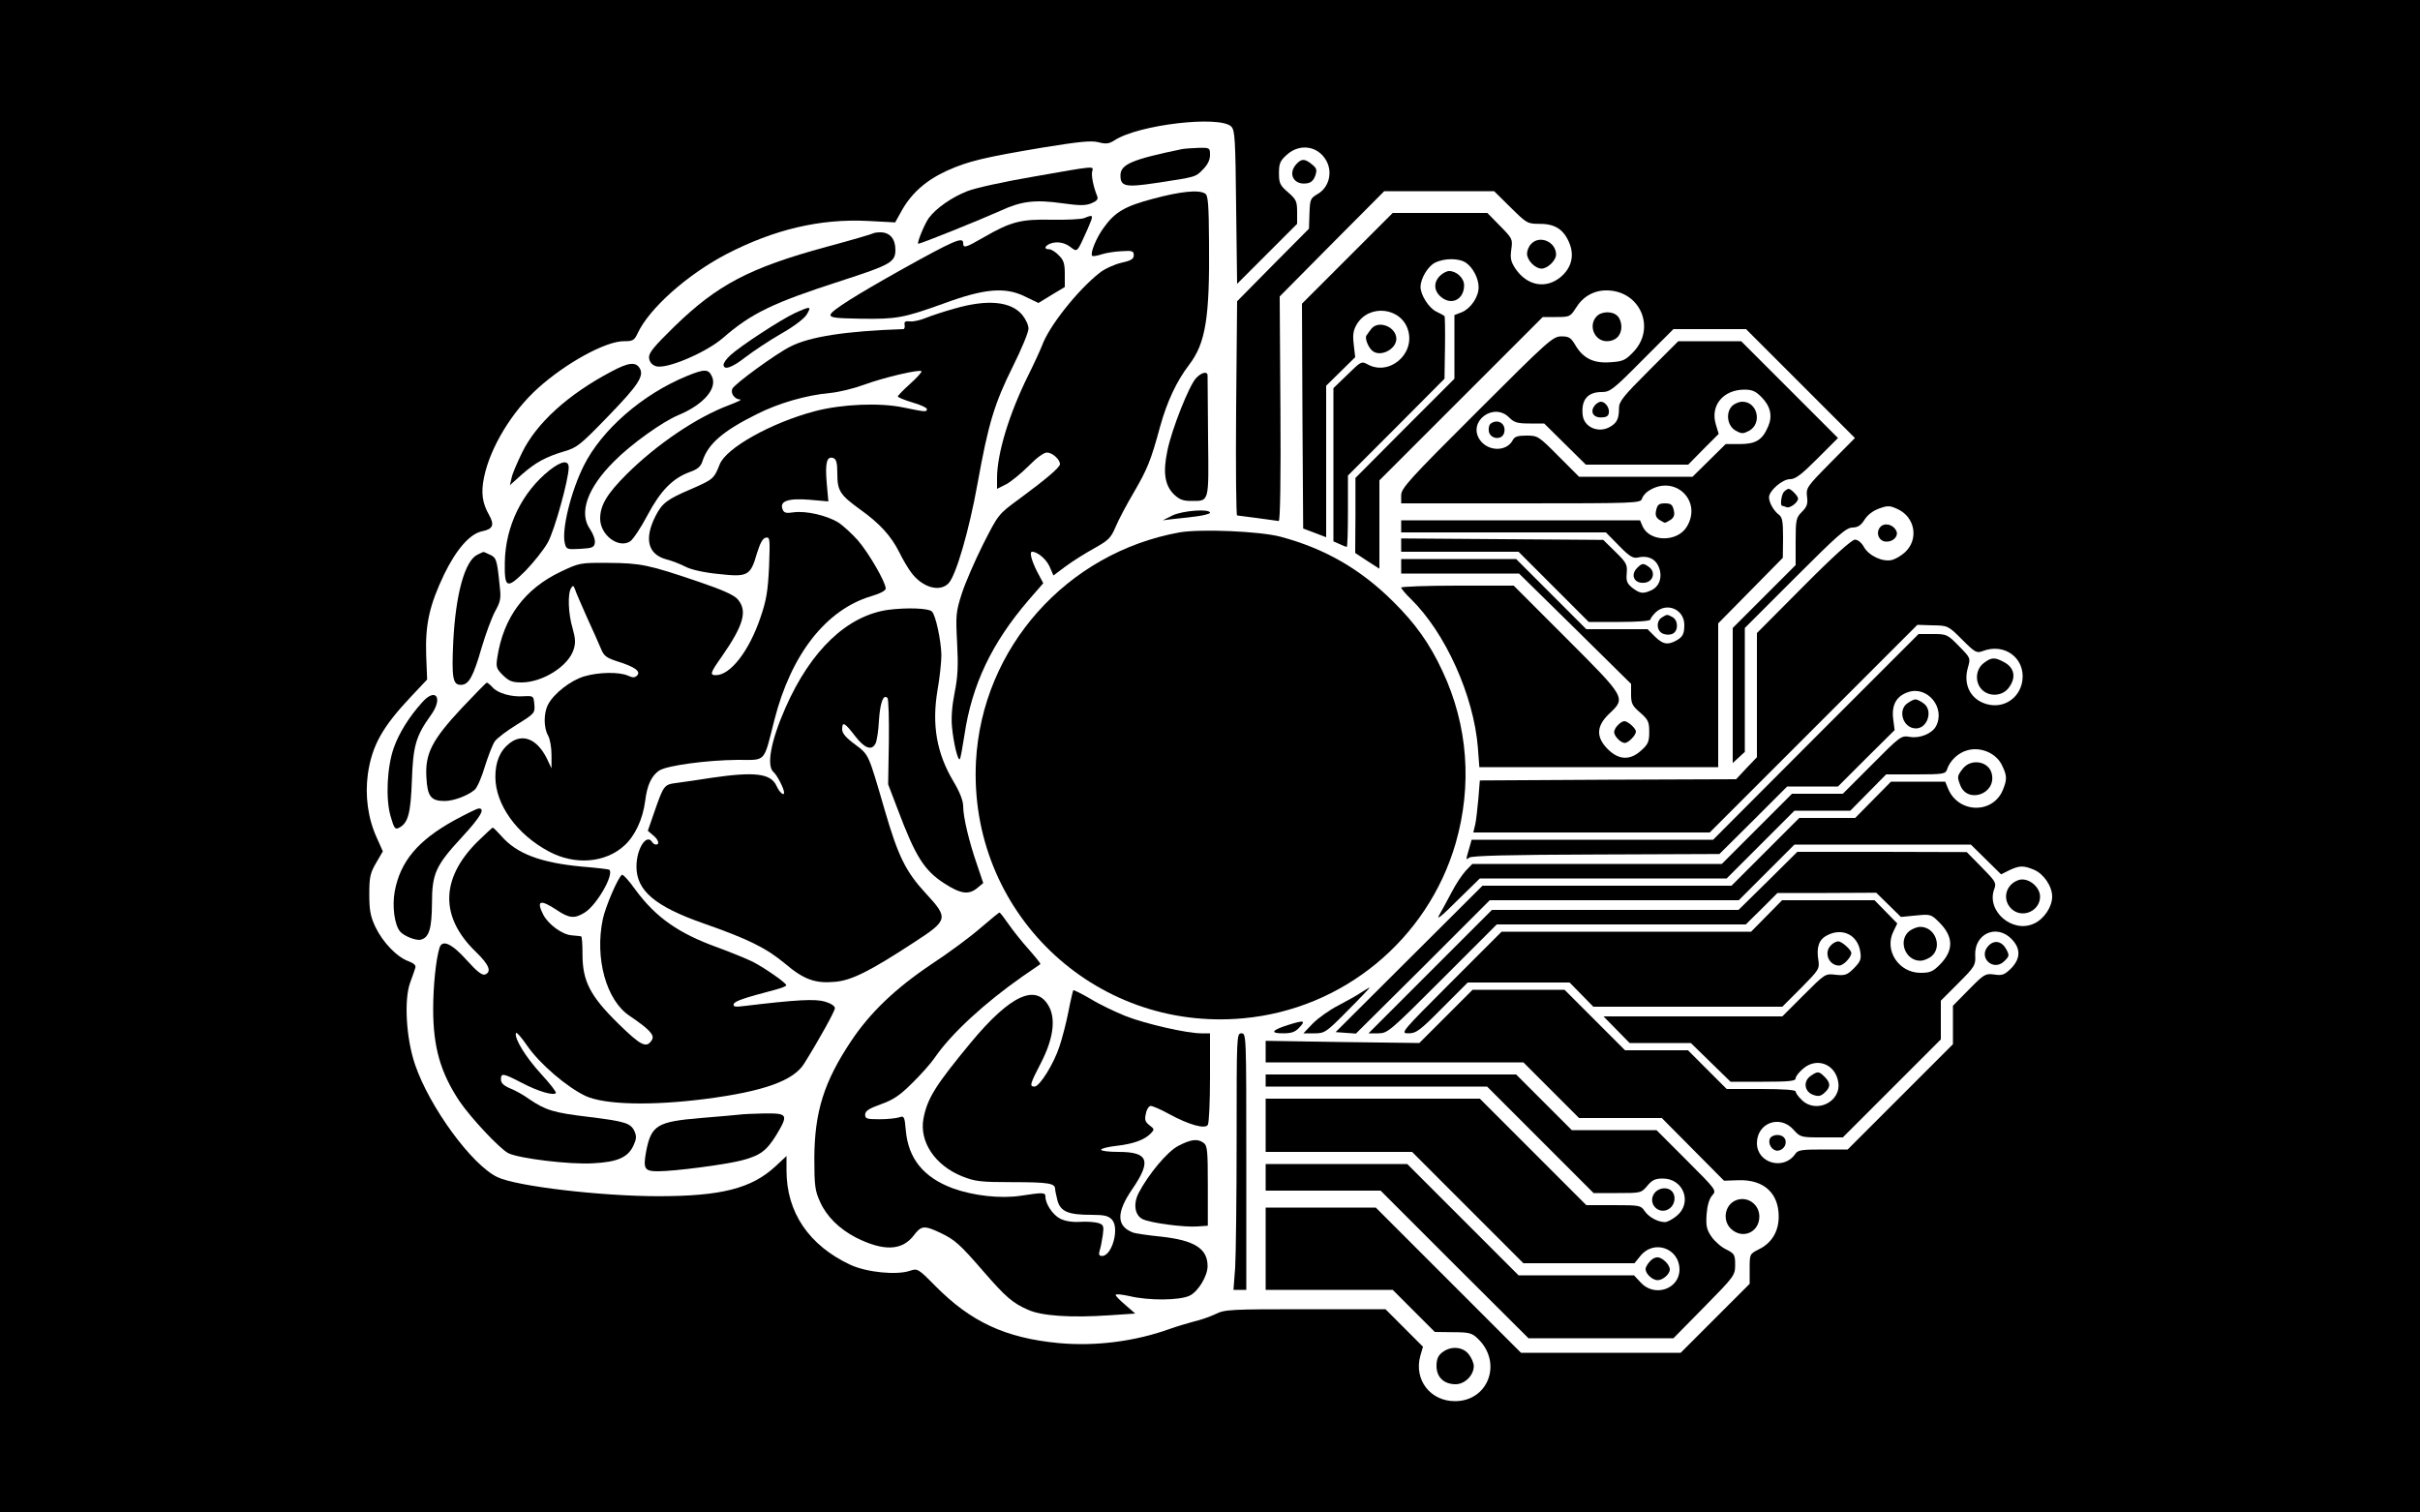 <?xml version="1.0" standalone="no"?>
<!DOCTYPE svg PUBLIC "-//W3C//DTD SVG 20010904//EN"
 "http://www.w3.org/TR/2001/REC-SVG-20010904/DTD/svg10.dtd">
<svg version="1.0" xmlns="http://www.w3.org/2000/svg"
 width="1000pt" height="625pt" viewBox="0 0 1000 625"
 preserveAspectRatio="xMidYMid meet">

<g transform="translate(0,625) scale(0.1,-0.1)"
fill="#000000" stroke="none">
<path d="M0 3125 l0 -3125 5000 0 5000 0 0 3125 0 3125 -5000 0 -5000 0 0
-3125z m5088 2602 c15 -16 17 -51 20 -334 l4 -316 124 124 124 124 0 49 c0 44
-4 52 -37 81 -34 29 -38 38 -38 80 0 40 5 51 33 76 57 51 138 34 168 -36 19
-47 2 -101 -40 -126 -31 -18 -33 -22 -35 -82 l-2 -62 -149 -150 -148 -150 -4
-442 c-2 -244 0 -443 4 -443 6 0 151 -20 172 -23 6 -1 9 177 7 463 l-3 465
216 218 216 217 227 0 227 0 68 -67 c67 -66 69 -68 121 -68 64 0 100 -24 123
-82 20 -51 7 -100 -36 -137 -62 -52 -140 -37 -188 34 -19 29 -22 43 -17 79 6
43 5 45 -46 97 l-53 54 -196 0 -195 0 -188 -188 -187 -187 2 -465 3 -464 48
-18 47 -18 0 313 0 313 60 59 60 59 -6 52 c-5 40 -2 59 12 83 51 87 186 71
213 -25 28 -100 -81 -189 -169 -139 -24 13 -27 11 -82 -43 l-58 -56 0 -317 0
-316 25 -11 c14 -7 28 -12 30 -12 3 0 5 66 5 147 l0 148 200 200 199 200 2
128 c1 71 0 130 -2 131 -2 2 -18 11 -35 19 -31 16 -64 69 -64 101 0 35 30 85
59 100 39 20 100 20 129 0 29 -20 52 -65 52 -101 0 -40 -32 -87 -69 -103 l-31
-12 0 -132 0 -131 -205 -205 -204 -205 0 -155 -1 -155 50 -33 50 -32 0 182 0
183 337 337 338 338 57 0 c54 0 57 2 79 36 29 48 74 74 127 74 141 0 208 -159
108 -258 -30 -31 -42 -36 -93 -39 -69 -5 -112 17 -144 72 -18 30 -26 35 -57
35 -35 0 -54 -17 -349 -312 -283 -282 -313 -316 -313 -345 l0 -33 494 0 c478
0 495 1 501 19 3 11 16 26 28 33 107 69 223 -41 157 -149 -39 -64 -152 -63
-182 1 l-11 26 -494 0 -493 0 0 -25 0 -25 423 0 423 0 54 -55 c43 -44 58 -53
77 -49 40 10 73 -4 87 -38 17 -40 4 -81 -30 -97 -35 -16 -47 -14 -79 10 -22
18 -26 28 -23 60 3 36 -1 44 -47 89 l-50 49 -418 3 -417 3 0 -27 0 -28 243 0
242 0 145 -145 145 -145 127 0 c75 0 128 4 128 10 0 5 10 18 22 30 47 43 118
11 118 -52 0 -39 -7 -51 -37 -67 -34 -17 -52 -13 -85 19 l-30 30 -126 0 -127
0 -145 145 -145 145 -237 0 -238 0 0 -30 0 -30 244 0 243 0 232 -228 231 -228
0 -43 c0 -38 5 -48 38 -76 33 -29 37 -38 37 -80 0 -40 -5 -51 -33 -76 -46 -42
-93 -40 -138 5 -50 50 -48 96 6 147 69 65 69 65 -177 311 l-218 218 -232 0
c-128 0 -233 -4 -233 -8 0 -4 18 -26 40 -47 143 -140 260 -400 277 -615 l6
-80 493 0 494 0 0 297 0 297 134 136 133 135 1 83 c0 67 -3 84 -17 95 -21 15
-41 50 -41 72 0 27 55 75 87 75 22 0 46 18 113 85 l85 85 -200 200 -200 200
-130 0 -130 0 -122 -122 c-106 -106 -123 -127 -123 -155 0 -45 -9 -62 -41 -79
-47 -24 -104 2 -109 51 -7 62 20 95 78 95 35 0 47 9 167 130 l130 130 150 0
150 0 225 -225 225 -225 -101 -102 c-98 -99 -101 -104 -97 -140 4 -30 0 -42
-21 -63 -24 -24 -26 -32 -26 -123 l0 -97 -130 -130 -130 -130 0 -279 0 -279
25 23 25 23 0 256 0 256 207 207 c177 177 212 208 238 208 23 1 35 9 50 33 13
20 35 37 61 46 36 13 44 12 78 -4 70 -34 85 -124 28 -177 -15 -14 -39 -28 -54
-32 -39 -9 -95 17 -116 54 -10 18 -25 30 -37 30 -13 0 -89 -68 -213 -193
l-192 -193 0 -257 0 -256 -43 -45 -43 -46 -529 -2 -530 -3 -6 -75 c-4 -41 -9
-90 -13 -107 l-8 -33 489 0 488 0 429 429 429 429 63 -2 c63 -1 64 -1 122 -59
54 -54 60 -57 86 -47 90 34 175 -30 163 -122 -10 -72 -76 -117 -146 -98 -68
18 -100 81 -79 152 11 39 11 39 -37 88 -48 49 -51 50 -108 50 l-59 0 -425
-425 -424 -425 -499 0 -499 0 -6 -22 c-19 -65 -19 -63 -4 -52 10 8 164 12 524
13 l510 2 140 139 140 140 105 0 105 0 117 117 117 116 -6 47 c-7 58 14 94 62
110 80 27 155 -65 115 -141 -17 -31 -67 -51 -108 -44 -36 6 -39 4 -157 -115
l-120 -120 -105 0 -105 0 -145 -145 -145 -145 -515 0 -516 0 -27 -28 c-15 -16
-41 -55 -58 -88 -17 -32 -40 -75 -51 -94 -15 -25 7 -8 73 58 l94 92 510 0 510
0 140 140 140 140 115 0 116 0 74 75 74 75 123 0 c111 0 122 2 128 19 12 38
47 71 86 81 55 15 119 -13 142 -63 21 -43 21 -58 3 -102 -42 -100 -184 -96
-226 6 l-12 29 -112 0 -112 0 -74 -75 -74 -75 -116 0 -115 0 -140 -140 -140
-140 -514 0 -515 0 -303 -302 -304 -303 42 -3 42 -3 277 275 276 276 515 0
514 0 115 115 115 115 365 0 364 0 62 -61 63 -62 34 17 c43 20 58 20 102 2 40
-17 75 -68 75 -111 0 -42 -33 -92 -74 -111 -90 -43 -200 52 -165 143 9 25 5
31 -52 89 l-62 63 -350 1 -350 0 -121 -120 -122 -120 -510 0 -509 0 -255 -255
-255 -255 40 0 c39 0 47 7 265 225 l225 225 515 0 514 0 66 65 65 65 204 0
204 1 51 -50 51 -50 62 6 c61 6 63 5 97 -29 59 -59 60 -116 1 -175 -28 -28
-40 -33 -79 -33 -90 0 -151 93 -112 171 l16 33 -47 48 -47 48 -191 0 -191 0
-64 -65 -64 -65 -516 0 -515 0 -210 -210 c-207 -207 -209 -210 -175 -210 32 0
47 11 140 105 l105 105 210 0 211 0 49 -50 49 -50 391 0 390 0 78 78 c73 74
76 78 71 114 -9 53 2 86 36 103 63 33 126 2 137 -67 5 -32 1 -41 -26 -69 -28
-28 -37 -31 -76 -27 -43 5 -43 5 -131 -83 l-89 -89 -369 0 -370 0 54 -55 54
-55 127 0 126 0 82 -80 82 -80 134 0 c110 0 135 3 135 14 0 8 14 26 32 41 56
47 132 18 144 -56 14 -82 -92 -133 -151 -74 -14 13 -25 29 -25 35 0 6 -50 10
-143 10 l-142 0 -80 80 -80 80 -130 0 -130 0 -125 125 -125 125 -190 0 -190 0
-110 -110 -110 -110 -317 4 -318 5 0 -45 0 -44 533 0 532 0 115 -115 115 -115
171 0 171 0 128 -129 129 -130 61 2 c103 3 165 -53 165 -150 0 -62 -29 -110
-83 -136 -37 -19 -37 -19 -37 -80 l0 -62 -142 -142 -143 -143 -330 0 -330 0
-300 300 -300 300 -227 0 -228 0 0 -170 0 -170 262 0 263 0 87 -87 87 -87 75
-1 c65 0 78 -3 101 -25 105 -98 47 -260 -93 -260 -102 0 -170 89 -143 187 l11
38 -77 77 -78 78 -330 0 c-310 0 -334 -1 -372 -20 -23 -11 -63 -25 -90 -31
-26 -7 -70 -20 -98 -30 -144 -52 -307 -73 -460 -59 -221 21 -364 88 -511 237
-70 71 -73 72 -103 62 -55 -19 -178 -7 -246 24 -172 80 -265 217 -265 390 l0
60 -46 -43 c-99 -91 -223 -123 -484 -123 -236 0 -587 41 -665 79 -105 50 -280
289 -340 465 -37 108 -46 269 -20 339 9 25 19 52 21 60 4 11 -5 19 -28 28 -48
17 -107 79 -137 142 -21 45 -25 70 -25 136 0 70 4 87 28 128 l28 48 -25 56
c-37 81 -49 174 -37 263 17 118 60 195 179 321 l66 70 -4 102 c-4 127 14 206
74 332 51 105 108 170 159 179 43 9 50 26 27 67 -28 49 -34 91 -21 155 25 123
115 272 223 369 115 104 280 194 354 194 38 0 44 3 58 33 48 103 205 242 365
326 198 103 389 148 586 138 l113 -6 29 52 c40 70 100 123 186 162 86 39 154
55 399 96 149 24 197 29 227 21 31 -8 43 -6 65 8 99 65 435 104 483 57z m2190
-1117 c38 -38 47 -78 29 -121 -24 -57 -51 -74 -118 -74 l-58 0 -68 -67 -69
-68 -234 0 -235 0 -85 85 c-82 83 -86 85 -132 85 -36 0 -50 -4 -57 -19 -26
-49 -104 -47 -137 3 -49 75 58 155 122 91 21 -21 34 -25 85 -25 l60 0 86 -85
86 -85 211 0 212 0 63 64 63 63 -12 40 c-23 77 30 142 117 143 33 0 47 -6 71
-30z m1033 -2239 c40 -40 39 -82 -1 -123 -27 -26 -36 -30 -69 -25 -37 5 -42 2
-105 -62 l-66 -67 0 -79 0 -80 -217 -217 -218 -218 -102 0 c-89 0 -104 -2
-115 -19 -48 -69 -158 -37 -158 45 0 84 95 119 151 56 28 -31 30 -32 116 -32
l88 0 202 202 203 203 0 80 0 80 72 72 c69 69 72 75 70 115 -4 89 87 131 149
69z"/>
<path d="M4885 5634 c-208 -43 -255 -63 -255 -109 0 -46 21 -50 148 -31 165
25 162 24 193 56 19 19 29 39 29 59 0 30 -1 31 -47 30 -27 -1 -57 -3 -68 -5z"/>
<path d="M5357 5572 c-36 -39 -12 -86 40 -80 20 2 30 11 38 32 8 24 6 31 -14
47 -29 24 -43 24 -64 1z"/>
<path d="M4270 5520 c-118 -20 -241 -47 -273 -60 -62 -24 -129 -70 -159 -111
-17 -23 -49 -101 -44 -106 3 -4 262 101 340 136 86 40 143 47 256 31 72 -10
95 -10 120 0 22 9 29 17 24 29 -16 39 -25 85 -21 102 6 24 19 25 -243 -21z"/>
<path d="M4766 5429 c-118 -31 -159 -55 -206 -121 -30 -41 -56 -105 -47 -115
3 -3 21 0 39 6 18 6 56 12 83 13 44 3 50 1 50 -17 0 -15 -11 -22 -52 -31 -29
-7 -69 -25 -90 -42 -91 -72 -209 -221 -237 -300 -8 -20 -34 -77 -59 -127 -77
-156 -127 -319 -127 -421 l0 -44 38 19 c20 11 62 45 92 75 32 33 63 56 76 56
22 0 54 -28 54 -48 0 -13 -56 -61 -170 -145 -85 -62 -85 -63 -148 -187 -34
-68 -74 -160 -88 -204 -24 -75 -25 -89 -19 -202 5 -96 3 -139 -10 -205 -11
-55 -15 -105 -11 -144 6 -64 24 -140 32 -132 3 2 11 46 19 98 31 210 113 382
266 560 l60 69 -26 49 c-23 46 -32 81 -20 81 22 0 58 -30 72 -61 l16 -37 51
38 c28 21 81 54 117 74 59 33 69 42 89 89 12 29 46 93 75 142 57 98 71 133
109 273 29 104 68 187 120 255 68 89 85 195 82 505 -1 158 -4 195 -16 202 -26
17 -102 9 -214 -21z"/>
<path d="M4481 5349 c-12 -5 -73 -8 -135 -7 -127 3 -169 -8 -280 -72 -76 -44
-86 -47 -86 -24 0 27 -39 10 -251 -108 -193 -108 -293 -171 -297 -188 -2 -13
19 -15 125 -17 149 -2 176 3 343 63 168 62 254 69 335 29 l56 -27 54 33 55 33
0 54 c0 43 -5 58 -25 77 -13 14 -31 25 -40 25 -31 0 -9 25 25 28 22 2 43 -4
61 -17 32 -24 28 -28 73 72 26 60 26 62 -13 46z"/>
<path d="M3609 5286 c-2 -2 -89 -28 -194 -56 -319 -87 -451 -157 -628 -329
-88 -86 -107 -110 -105 -130 2 -17 12 -29 28 -34 41 -15 208 56 278 117 117
102 207 145 489 236 204 66 223 77 223 128 0 45 -23 72 -62 72 -13 0 -27 -2
-29 -4z"/>
<path d="M6327 5242 c-10 -10 -17 -28 -17 -40 0 -28 34 -62 60 -62 25 0 60 34
60 58 0 53 -68 82 -103 44z"/>
<path d="M5950 5110 c-28 -28 -25 -64 7 -89 43 -34 93 -7 93 50 0 30 -31 59
-62 59 -10 0 -27 -9 -38 -20z"/>
<path d="M3945 4975 c-44 -12 -98 -30 -120 -39 -22 -9 -51 -16 -65 -14 -19 2
-24 -1 -22 -14 2 -10 -1 -18 -5 -18 -239 -8 -386 -31 -467 -72 -60 -30 -233
-156 -240 -175 -8 -19 10 -43 33 -44 9 0 -12 -10 -46 -23 -134 -50 -298 -161
-424 -286 -81 -81 -109 -128 -109 -183 0 -68 76 -125 124 -94 12 8 44 56 71
107 54 102 104 153 174 179 34 12 47 23 54 46 23 71 84 124 225 194 89 45 203
78 301 87 36 3 100 19 141 34 78 29 229 65 238 56 2 -3 -18 -26 -47 -52 -28
-25 -51 -49 -51 -52 0 -4 27 -15 60 -25 33 -9 60 -22 60 -27 0 -13 -4 -13 -96
6 -99 21 -256 14 -366 -15 -179 -47 -368 -152 -394 -220 -24 -60 -27 -62 -118
-102 -99 -42 -120 -58 -147 -111 -48 -94 -32 -158 43 -179 24 -6 60 -20 81
-31 23 -12 76 -24 137 -30 120 -13 131 -8 158 86 13 42 24 62 36 64 18 4 18
-4 14 -119 -5 -103 -11 -139 -36 -212 -47 -138 -124 -237 -184 -237 -26 0 -23
10 24 76 91 131 108 190 66 238 -16 18 -64 39 -158 71 -211 72 -243 78 -375
79 -118 1 -121 0 -197 -36 -150 -71 -238 -190 -263 -355 -6 -39 -4 -46 23 -73
26 -25 38 -30 79 -30 86 1 191 67 213 135 9 28 8 46 -4 89 -18 60 -21 143 -6
166 7 12 10 11 16 -5 3 -11 26 -63 49 -115 24 -52 50 -111 58 -130 12 -30 22
-38 68 -53 71 -22 98 -41 82 -58 -10 -10 -18 -10 -38 -1 -36 16 -121 15 -181
-3 -55 -16 -126 -71 -149 -116 -19 -35 -19 -96 0 -129 8 -14 14 -50 14 -80 l0
-55 -19 40 c-40 81 -100 106 -154 64 -40 -31 -59 -77 -59 -139 0 -114 88 -238
222 -309 107 -57 232 -47 311 25 44 40 76 108 86 184 8 66 26 104 58 126 33
21 198 43 324 44 120 0 106 -15 152 165 69 271 213 455 399 511 37 11 61 23
61 32 0 26 -70 147 -115 199 -25 28 -62 62 -81 74 -47 29 -133 49 -184 42 -32
-5 -41 -2 -46 12 -14 34 22 47 110 40 l79 -7 -7 78 c-7 83 1 111 28 101 12 -5
16 -20 16 -64 0 -71 11 -88 94 -148 80 -57 128 -109 162 -177 14 -29 37 -68
51 -86 45 -59 115 -80 152 -43 31 31 86 220 121 416 44 244 69 327 145 480 36
72 65 142 65 157 0 15 -12 40 -26 57 -47 56 -144 65 -279 26z"/>
<path d="M3284 4956 c-58 -27 -225 -136 -266 -174 -16 -14 -28 -32 -28 -39 0
-24 34 -13 89 30 31 24 97 68 147 97 55 31 98 64 108 81 20 34 16 35 -50 5z"/>
<path d="M6597 4942 c-35 -38 -8 -102 43 -102 36 0 60 24 60 60 0 16 -7 36
-16 44 -21 22 -67 20 -87 -2z"/>
<path d="M5668 4893 c-8 -10 -18 -24 -22 -30 -7 -13 10 -53 28 -65 34 -23 96
10 96 52 0 48 -71 78 -102 43z"/>
<path d="M2525 4714 c-178 -94 -309 -213 -368 -335 -20 -41 -40 -87 -43 -104
l-7 -30 49 44 c58 51 99 73 176 96 52 15 67 27 182 146 123 127 149 166 129
198 -17 27 -47 23 -118 -15z"/>
<path d="M2838 4696 c-183 -75 -352 -222 -426 -371 -53 -106 -92 -265 -78
-320 6 -25 9 -26 64 -23 50 3 57 6 60 25 2 13 -7 37 -19 55 -49 68 -12 172 99
282 69 70 200 164 266 191 103 43 161 110 138 159 -14 32 -31 32 -104 2z"/>
<path d="M4942 4687 c-28 -30 -100 -210 -118 -299 -19 -90 -11 -142 26 -180
23 -22 38 -28 72 -28 76 0 73 -10 70 262 -1 134 -2 249 -2 256 0 19 -25 14
-48 -11z"/>
<path d="M6590 4575 c-20 -25 -8 -50 25 -50 21 0 31 5 33 18 4 21 -14 47 -33
47 -7 0 -18 -7 -25 -15z"/>
<path d="M2271 4307 c-113 -90 -182 -230 -185 -379 -2 -110 8 -114 86 -36 34
35 76 88 92 117 28 51 86 261 86 309 0 32 -29 28 -79 -11z"/>
<path d="M7372 4218 c-11 -11 -17 -58 -8 -58 2 0 11 -3 19 -6 14 -5 47 20 47
36 0 10 -29 40 -39 40 -4 0 -12 -5 -19 -12z"/>
<path d="M6844 4143 c-5 -19 -2 -30 11 -40 11 -7 22 -13 25 -13 3 0 14 6 25
13 13 10 16 21 11 40 -5 22 -12 27 -36 27 -24 0 -31 -5 -36 -27z"/>
<path d="M4845 4120 l-40 -20 40 5 c22 2 66 7 98 11 31 4 57 11 57 15 0 18
-114 9 -155 -11z"/>
<path d="M7775 4077 c-26 -20 -16 -61 16 -65 29 -3 54 20 46 42 -10 25 -42 37
-62 23z"/>
<path d="M4874 4050 c-466 -84 -816 -477 -841 -946 -32 -619 485 -1118 1103
-1062 413 37 763 325 879 723 69 240 51 487 -54 711 -54 116 -112 197 -205
289 -134 133 -281 218 -464 267 -87 23 -330 33 -418 18z"/>
<path d="M1973 3958 c-52 -25 -90 -162 -100 -359 -7 -150 -2 -179 31 -179 33
0 51 32 86 153 17 58 42 125 56 151 22 40 25 53 19 103 -11 111 -14 119 -41
131 -14 7 -26 12 -27 11 -1 0 -12 -5 -24 -11z"/>
<path d="M6766 3904 c-31 -30 -13 -67 30 -62 35 4 47 44 18 65 -23 17 -29 16
-48 -3z"/>
<path d="M3670 3730 c-169 -24 -319 -166 -424 -404 -61 -138 -80 -242 -49
-267 14 -12 43 -68 43 -84 0 -16 -19 0 -32 29 -24 50 -90 58 -267 32 -53 -8
-117 -18 -143 -21 -54 -7 -55 -8 -94 -120 l-27 -78 21 -18 c23 -18 29 -39 13
-39 -6 0 -13 5 -16 10 -23 38 -65 -27 -65 -101 0 -99 76 -164 275 -234 186
-65 261 -102 339 -167 78 -66 125 -83 208 -75 67 6 143 44 322 161 145 94 147
101 51 205 -83 90 -114 154 -169 343 -69 237 -65 228 -123 272 -38 28 -53 46
-53 62 0 34 10 29 53 -27 39 -51 69 -63 85 -31 5 9 12 52 14 95 5 74 18 110
35 93 5 -4 7 -86 6 -182 l-3 -175 39 -102 c74 -197 110 -254 194 -308 67 -43
100 -48 136 -18 l24 20 -26 77 c-33 95 -57 196 -57 241 0 22 -14 58 -39 100
-71 118 -91 236 -67 379 9 51 16 116 16 145 -1 58 -23 164 -39 180 -14 14
-103 17 -181 7z"/>
<path d="M6868 3699 c-26 -15 -23 -58 5 -68 12 -5 30 -5 40 1 23 12 22 55 -2
68 -23 12 -22 12 -43 -1z"/>
<path d="M8196 3509 c-33 -26 -36 -79 -6 -109 30 -30 83 -27 109 6 34 43 26
86 -20 109 -37 20 -51 19 -83 -6z"/>
<path d="M1908 3324 c-123 -132 -152 -188 -146 -287 4 -78 19 -97 75 -97 38 0
98 23 125 47 10 9 29 52 42 97 14 44 32 91 41 103 8 12 49 43 91 69 73 45 75
48 72 83 -3 35 -4 36 -42 34 -53 -4 -109 12 -131 37 -10 11 -21 20 -24 19 -3
-1 -49 -48 -103 -105z"/>
<path d="M1743 3346 c-54 -60 -94 -126 -115 -184 -29 -80 -35 -213 -14 -285
15 -52 19 -56 36 -47 37 20 47 60 52 195 5 142 16 183 78 269 53 73 20 118
-37 52z"/>
<path d="M7882 3344 c-42 -29 -18 -104 35 -104 49 0 72 76 31 104 -12 9 -27
16 -33 16 -6 0 -21 -7 -33 -16z"/>
<path d="M6686 3254 c-9 -8 -16 -22 -16 -29 0 -17 27 -45 44 -45 15 0 46 32
46 47 0 13 -33 43 -48 43 -6 0 -18 -7 -26 -16z"/>
<path d="M8111 3074 c-24 -31 -24 -34 -11 -68 29 -78 148 -38 131 44 -10 54
-85 68 -120 24z"/>
<path d="M1875 2859 c-149 -83 -221 -169 -244 -293 -11 -61 -1 -137 22 -165
16 -19 66 -39 86 -34 34 9 45 45 46 148 0 126 15 158 125 277 75 81 97 119 68
117 -7 0 -53 -23 -103 -50z"/>
<path d="M1971 2770 c-151 -152 -153 -310 -5 -453 55 -53 67 -83 38 -94 -12
-4 -34 13 -76 60 -62 69 -101 86 -112 50 -15 -49 -26 -159 -26 -253 0 -157 30
-261 107 -378 46 -69 167 -198 203 -217 43 -22 255 -48 350 -42 101 5 144 24
167 72 13 28 14 39 5 60 -16 34 -37 41 -192 60 -142 17 -175 27 -243 73 -23
17 -59 37 -80 45 -26 11 -37 22 -37 36 0 28 8 27 87 -14 67 -35 129 -53 140
-42 3 4 -24 39 -61 79 -65 71 -111 147 -104 169 2 6 23 -18 47 -53 51 -74 163
-170 241 -207 79 -36 270 -41 496 -12 239 31 363 75 407 146 63 101 127 217
127 229 0 9 -17 20 -41 27 -40 12 -117 8 -333 -18 -38 -5 -48 -3 -44 8 4 12
41 25 171 59 26 7 47 15 46 19 -1 10 -90 72 -139 97 -25 12 -90 39 -145 59
-161 58 -255 124 -339 238 -26 37 -52 65 -56 62 -16 -10 -68 -131 -79 -183
-34 -161 14 -336 111 -400 81 -55 104 -79 92 -99 -22 -36 -44 -26 -139 67
-117 115 -148 176 -148 287 0 40 -2 73 -6 74 -3 1 -21 2 -39 4 -39 3 -96 45
-117 85 -30 59 -13 65 55 20 52 -35 74 -37 116 -11 49 30 122 156 102 177 -2
2 -53 8 -114 13 -170 16 -269 53 -333 127 -17 19 -32 34 -35 34 -2 0 -31 -27
-65 -60z"/>
<path d="M8340 2613 c-56 -20 -68 -87 -23 -123 45 -35 113 -2 113 55 0 42 -52
82 -90 68z"/>
<path d="M4050 2414 c-41 -36 -132 -103 -202 -149 -149 -100 -253 -200 -331
-317 -112 -168 -151 -292 -152 -483 0 -116 3 -136 24 -182 27 -60 79 -111 148
-147 114 -57 190 -55 239 9 31 41 43 42 109 11 61 -29 81 -47 178 -159 93
-107 121 -131 184 -159 57 -26 178 -34 339 -23 l105 7 -40 35 c-23 19 -41 38
-41 42 0 5 26 2 58 -5 80 -19 206 -18 248 2 35 17 74 81 74 122 0 73 -55 107
-193 122 -52 5 -103 13 -113 16 -71 26 -73 82 -4 182 79 116 65 152 -58 152
-40 0 -72 4 -72 9 0 5 28 12 63 16 70 8 114 24 141 50 17 18 17 19 -4 35 -18
14 -21 23 -15 48 3 18 13 32 20 32 8 0 43 -15 77 -34 81 -44 148 -63 159 -44
5 7 9 95 9 196 l0 182 -36 0 c-60 0 -230 39 -312 71 -42 17 -108 48 -145 71
-38 22 -70 38 -72 36 -1 -1 -11 -41 -20 -88 -9 -47 -26 -111 -37 -144 -23 -71
-82 -166 -103 -166 -22 0 -19 10 27 99 49 95 61 176 34 229 -52 101 -160 52
-325 -147 -147 -178 -179 -230 -195 -313 -18 -96 48 -194 160 -239 53 -21 75
-24 209 -24 148 0 175 -5 175 -28 0 -7 5 -28 10 -49 13 -45 45 -58 140 -58 54
0 70 -4 85 -20 32 -35 0 -150 -41 -150 -12 0 -15 6 -10 22 4 13 10 42 13 64 5
38 3 43 -18 50 -13 4 -47 7 -75 5 -33 -2 -63 3 -83 13 -31 16 -61 61 -61 91 0
18 -10 18 -101 4 -85 -13 -198 0 -283 31 -120 45 -183 123 -193 239 -5 57 -7
61 -27 54 -12 -4 -48 -8 -81 -8 -53 0 -60 2 -60 19 0 15 15 25 65 43 51 18 79
37 128 86 35 34 78 82 95 107 68 99 205 225 362 335 39 26 72 50 74 51 2 2
-20 29 -48 61 -29 32 -66 79 -84 105 -18 26 -34 47 -37 47 -3 0 -39 -30 -80
-65z"/>
<path d="M7889 2402 c-47 -39 -16 -122 46 -122 13 0 33 8 46 18 47 39 16 122
-46 122 -13 0 -33 -8 -46 -18z"/>
<path d="M7566 2344 c-31 -30 -9 -84 34 -84 17 0 50 34 50 52 0 13 -39 48 -54
48 -8 0 -22 -7 -30 -16z"/>
<path d="M5625 2149 c-16 -11 -59 -35 -95 -54 -36 -18 -83 -52 -105 -74 l-39
-41 45 0 c43 0 48 3 139 95 52 52 92 95 90 94 -3 0 -18 -9 -35 -20z"/>
<path d="M5321 2014 c-66 -21 -74 -34 -20 -34 36 0 51 5 69 25 27 29 18 30
-49 9z"/>
<path d="M5110 1542 c0 -242 -3 -480 -6 -530 l-7 -92 27 0 26 0 0 530 c0 523
0 530 -20 530 -20 0 -20 -7 -20 -438z"/>
<path d="M7482 1804 c-32 -22 -26 -65 10 -78 22 -8 32 -6 48 9 25 23 25 40 0
65 -24 24 -29 24 -58 4z"/>
<path d="M5230 1785 l0 -25 458 0 457 0 220 -220 220 -220 98 0 c97 0 99 0
124 30 20 24 33 30 64 30 86 0 123 -100 58 -154 -17 -14 -39 -26 -49 -26 -30
0 -68 21 -85 47 -15 22 -21 23 -128 23 l-112 0 -220 220 -220 220 -442 0 -443
0 0 -110 0 -110 303 0 302 0 230 -230 230 -230 229 0 230 0 26 32 c56 67 160
29 160 -58 0 -81 -103 -116 -160 -54 l-28 30 -239 0 -238 0 -230 230 -230 230
-292 0 -293 0 0 -55 0 -55 237 0 238 0 305 -305 306 -305 299 0 300 0 128 130
c124 126 127 130 127 174 0 41 -3 46 -37 63 -21 10 -48 34 -61 53 -20 29 -23
45 -20 92 3 38 11 64 23 78 19 21 18 22 -105 145 l-125 125 -175 0 -175 0
-115 115 -115 115 -517 0 -518 0 0 -25z"/>
<path d="M3055 1644 c-11 -1 -83 -8 -160 -14 -180 -15 -204 -30 -225 -138 -13
-72 -7 -82 49 -82 68 0 276 27 346 45 76 20 102 39 143 105 51 85 47 90 -50
89 -46 -1 -92 -3 -103 -5z"/>
<path d="M4869 1515 c-45 -23 -124 -118 -164 -195 -23 -45 -16 -92 17 -108 34
-16 171 -34 226 -30 l43 3 0 165 c0 145 -2 166 -17 177 -25 19 -53 15 -105
-12z"/>
<path d="M6836 1319 c-30 -43 20 -93 63 -63 23 17 28 53 9 72 -19 19 -55 14
-72 -9z"/>
<path d="M7173 1290 c-46 -19 -57 -83 -20 -118 48 -45 117 -14 117 51 0 51
-50 86 -97 67z"/>
<path d="M6820 1040 c-11 -11 -20 -26 -20 -34 0 -20 28 -46 50 -46 21 0 50 25
50 44 0 17 -22 42 -43 49 -11 4 -25 -1 -37 -13z"/>
<path d="M5959 661 c-17 -13 -23 -29 -23 -56 0 -46 31 -75 79 -75 38 0 75 37
75 75 0 12 -9 34 -21 49 -25 32 -75 35 -110 7z"/>
<path d="M7156 4571 c-26 -29 -18 -82 17 -101 24 -13 30 -13 55 0 55 31 34
120 -28 120 -15 0 -35 -9 -44 -19z"/>
<path d="M6162 4501 c-8 -4 -12 -19 -10 -32 4 -33 53 -40 63 -9 11 36 -22 61
-53 41z"/>
<path d="M8216 2341 c-44 -48 22 -108 67 -62 20 20 21 23 7 49 -19 34 -50 39
-74 13z"/>
<path d="M7313 1544 c-8 -22 10 -49 32 -49 10 0 22 7 28 16 15 24 1 49 -28 49
-15 0 -28 -7 -32 -16z"/>
</g>
</svg>
